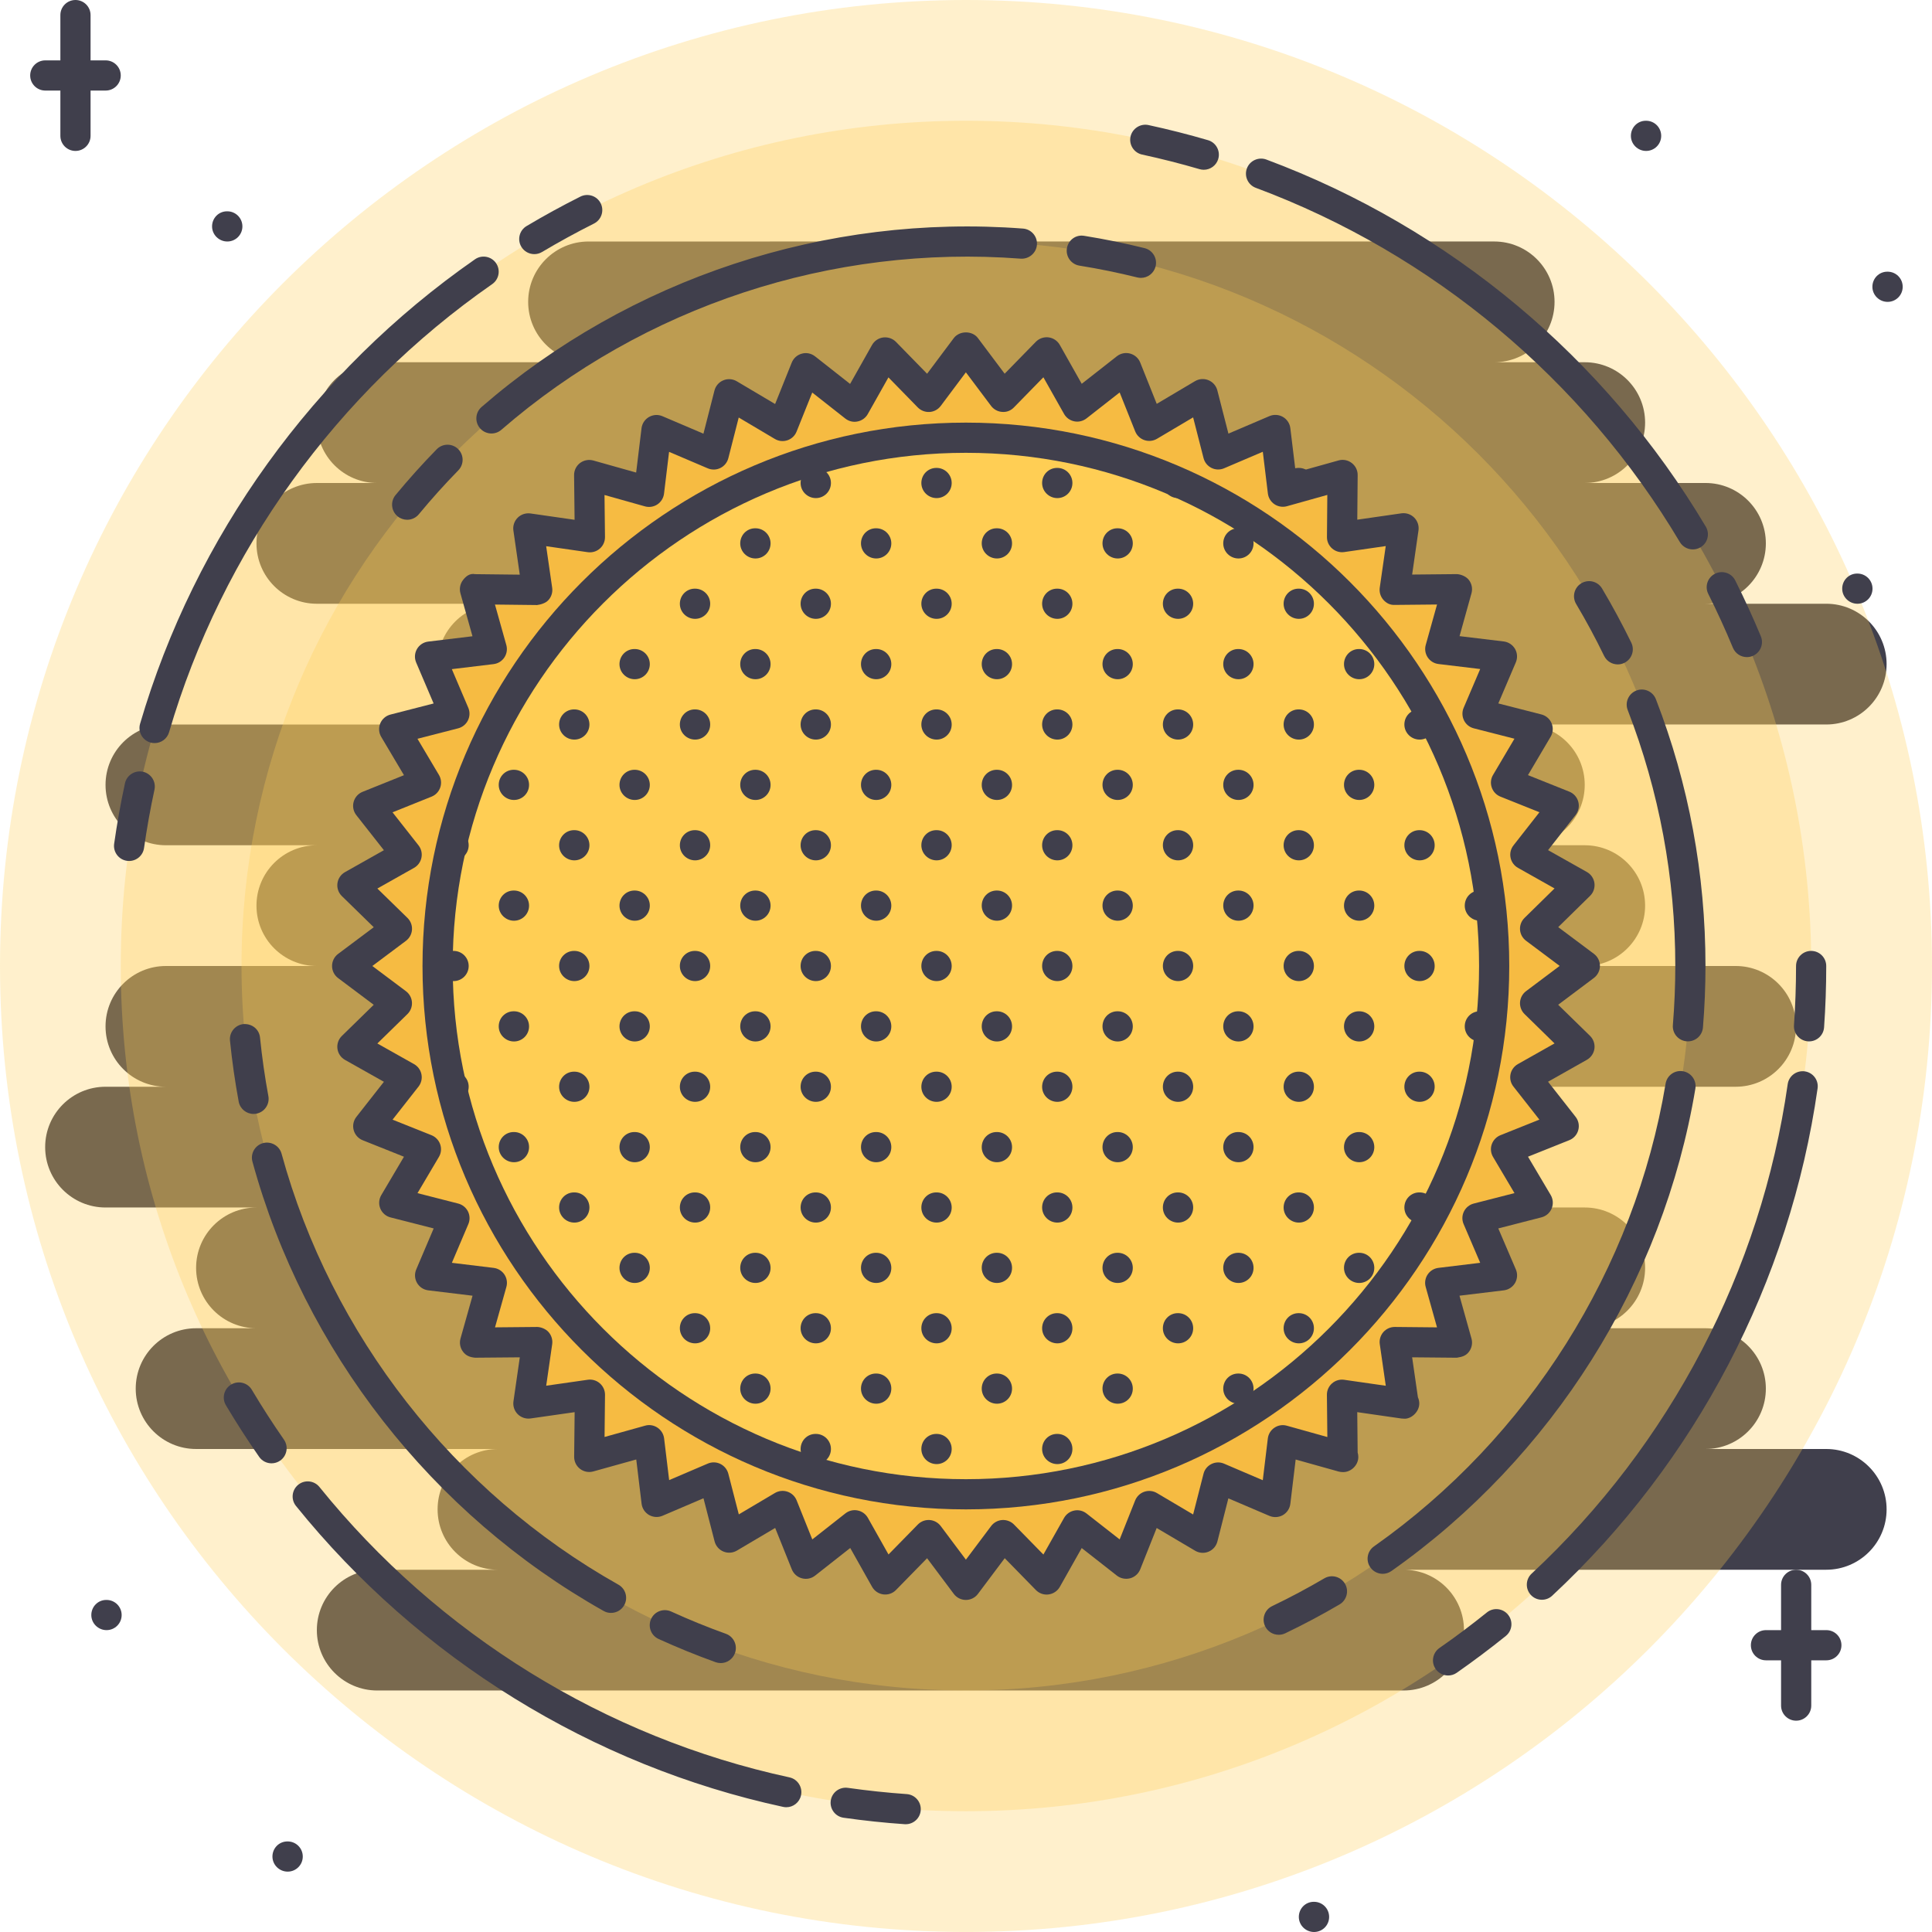 <?xml version="1.0"?>
<svg xmlns="http://www.w3.org/2000/svg" xmlns:xlink="http://www.w3.org/1999/xlink" version="1.1" id="Capa_1" x="0px" y="0px" viewBox="0 0 511.754 511.754" style="enable-background:new 0 0 511.754 511.754;" xml:space="preserve" width="512px" height="512px" class=""><g><path style="fill:#403F4C" d="M483.736,383.815h-31.984c8.832,0,15.992-7.161,15.992-15.992c0-8.832-7.16-15.992-15.992-15.992  h-31.984c8.831,0,15.992-7.161,15.992-15.992c0-8.832-7.161-15.993-15.992-15.993H371.79c8.832,0,15.992-7.16,15.992-15.992  c0-8.831-7.16-15.992-15.992-15.992h87.958c8.832,0,15.992-7.16,15.992-15.992s-7.16-15.993-15.992-15.993h-39.98  c8.831,0,15.992-7.161,15.992-15.992c0-8.832-7.161-15.992-15.992-15.992h-15.992c8.831,0,15.992-7.161,15.992-15.992  c0-8.832-7.161-15.993-15.992-15.993h79.961c8.832,0,15.992-7.161,15.992-15.992s-7.16-15.993-15.992-15.993h-31.984  c8.832,0,15.992-7.16,15.992-15.992s-7.16-15.992-15.992-15.992h-31.984c8.831,0,15.992-7.161,15.992-15.992  c0-8.832-7.161-15.992-15.992-15.992h-23.988c8.831,0,15.992-7.161,15.992-15.993s-7.161-15.992-15.992-15.992H155.894  c-8.832,0-15.993,7.161-15.993,15.992s7.161,15.993,15.993,15.993H99.921c-8.832,0-15.992,7.16-15.992,15.992  s7.161,15.992,15.992,15.992H83.929c-8.832,0-15.992,7.161-15.992,15.992c0,8.832,7.16,15.992,15.992,15.992h47.977  c-8.831,0-15.992,7.161-15.992,15.993s7.161,15.992,15.992,15.992H43.948c-8.832,0-15.992,7.161-15.992,15.993  c0,8.831,7.161,15.992,15.992,15.992h39.981c-8.832,0-15.992,7.16-15.992,15.992s7.16,15.992,15.992,15.992H43.948  c-8.832,0-15.992,7.16-15.992,15.992s7.161,15.992,15.992,15.992H27.956c-8.832,0-15.993,7.161-15.993,15.992  c0,8.832,7.161,15.992,15.993,15.992h39.981c-8.832,0-15.992,7.161-15.992,15.993c0,8.831,7.16,15.992,15.992,15.992H51.944  c-8.832,0-15.993,7.16-15.993,15.992c0,8.831,7.161,15.992,15.993,15.992h79.961c-8.831,0-15.992,7.161-15.992,15.992  c0,8.832,7.161,15.992,15.992,15.992H99.921c-8.832,0-15.992,7.161-15.992,15.993c0,8.831,7.161,15.992,15.992,15.992H371.79  c8.832,0,15.992-7.161,15.992-15.992c0-8.832-7.16-15.993-15.992-15.993h111.946c8.832,0,15.992-7.16,15.992-15.992  C499.729,390.977,492.568,383.815,483.736,383.815z" data-original="#656D78" class="" data-old_color="#656D78"/><g style="opacity:0.3;">
	<path style="fill:#FFCE54;" d="M511.754,255.877c0,141.182-114.663,255.869-255.877,255.869C114.66,511.746,0,397.059,0,255.877   C0,114.683,114.66,0,255.877,0C397.091,0,511.754,114.683,511.754,255.877z" data-original="#FFCE54" class=""/>
</g><g style="opacity:0.3;">
	<path style="fill:#FFCE54;" d="M479.77,255.877c0,123.534-100.326,223.885-223.893,223.885   c-123.569,0-223.892-100.351-223.892-223.885c0-123.546,100.323-223.893,223.892-223.893   C379.443,31.984,479.77,132.331,479.77,255.877z" data-original="#FFCE54" class=""/>
</g><g style="opacity:0.3;">
	<path style="fill:#FFCE54;" d="M447.785,255.877c0,105.887-85.99,191.9-191.908,191.9c-105.921,0-191.907-86.014-191.907-191.9   c0-105.898,85.986-191.908,191.907-191.908C361.795,63.969,447.785,149.979,447.785,255.877z" data-original="#FFCE54" class=""/>
</g><polygon style="fill:#F6BB42;" points="406.617,265.747 419.799,255.846 406.617,245.991 418.377,234.458 404.04,226.391   414.207,213.413 398.918,207.299 407.305,193.118 391.375,189.05 397.84,173.885 381.504,171.917 385.924,156.073 369.432,156.237   371.774,139.933 355.485,142.275 355.626,125.815 339.806,130.242 337.822,113.898 322.674,120.364 318.582,104.403   304.416,112.797 298.311,97.516 285.332,107.683 277.242,93.33 265.717,105.121 255.846,91.956 245.976,105.137 234.466,93.354   226.376,107.722 213.429,97.539 207.291,112.836 193.126,104.434 189.05,120.38 173.901,113.922 171.918,130.281 156.066,125.822   156.253,142.307 139.948,139.964 142.307,156.269 125.815,156.081 130.266,171.94 113.914,173.916 120.364,189.05 104.419,193.149   112.829,207.307 97.531,213.452 107.714,226.399 93.346,234.497 105.137,246.007 91.956,255.877 105.129,265.747 93.346,277.266   107.714,285.348 97.547,298.31 112.821,304.416 104.435,318.597 120.38,322.673 113.93,337.822 130.281,339.806 125.83,355.634   142.307,355.485 139.964,371.767 156.261,369.432 156.082,385.908 171.941,381.488 173.917,397.824 189.05,391.358 193.157,407.289   207.307,398.91 213.444,414.207 226.407,404.017 234.481,418.361 245.976,406.617 255.846,419.798 265.732,406.617 277.242,418.377   285.332,404.04 298.311,414.207 304.4,398.918 318.598,407.32 322.658,391.374 337.822,397.856 339.79,381.496 355.642,385.932   355.47,369.439 371.79,371.782 369.432,355.485 385.924,355.642 381.488,339.806 397.856,337.822 391.359,322.673 407.32,318.581   398.918,304.416 414.207,298.294 404.024,285.348 418.377,277.242 " data-original="#F6BB42" class=""/><circle style="fill:#FFCE54;" cx="255.877" cy="255.877" r="139.93" data-original="#FFCE54" class=""/><g>
	<path style="fill:#403F4C" d="M436.025,39.981c-2.202,0-4.029-1.788-4.029-3.998s1.749-3.998,3.951-3.998h0.078   c2.217,0,3.998,1.788,3.998,3.998S438.242,39.981,436.025,39.981z" data-original="#3A3847" class="active-path" data-old_color="#3A3847"/>
	<path style="fill:#403F4C" d="M60.21,63.969c-2.206,0-4.037-1.789-4.037-3.998c0-2.21,1.75-3.998,3.959-3.998h0.078   c2.21,0,3.998,1.788,3.998,3.998C64.208,62.181,62.419,63.969,60.21,63.969z" data-original="#3A3847" class="active-path" data-old_color="#3A3847"/>
	<path style="fill:#403F4C" d="M76.202,495.762c-2.206,0-4.037-1.788-4.037-3.998s1.749-3.998,3.959-3.998h0.078   c2.21,0,3.998,1.788,3.998,3.998S78.412,495.762,76.202,495.762z" data-original="#3A3847" class="active-path" data-old_color="#3A3847"/>
	<path style="fill:#403F4C" d="M491.998,159.923c-2.202,0-4.029-1.788-4.029-3.998s1.749-3.998,3.951-3.998h0.078   c2.218,0,3.998,1.788,3.998,3.998S494.216,159.923,491.998,159.923z" data-original="#3A3847" class="active-path" data-old_color="#3A3847"/>
	<path style="fill:#403F4C" d="M499.994,79.961c-2.202,0-4.029-1.788-4.029-3.998c0-2.209,1.749-3.998,3.951-3.998h0.078   c2.218,0,3.998,1.789,3.998,3.998C503.992,78.173,502.212,79.961,499.994,79.961z" data-original="#3A3847" class="active-path" data-old_color="#3A3847"/>
	<path style="fill:#403F4C" d="M348.067,511.754c-2.202,0-4.029-1.788-4.029-3.998s1.749-3.998,3.951-3.998h0.078   c2.218,0,3.998,1.788,3.998,3.998S350.285,511.754,348.067,511.754z" data-original="#3A3847" class="active-path" data-old_color="#3A3847"/>
	<path style="fill:#403F4C" d="M28.225,431.793c-2.206,0-4.037-1.789-4.037-3.998c0-2.211,1.75-3.998,3.959-3.998h0.078   c2.21,0,3.998,1.787,3.998,3.998C32.223,430.004,30.435,431.793,28.225,431.793z" data-original="#3A3847" class="active-path" data-old_color="#3A3847"/>
	<path style="fill:#403F4C" d="M120.149,291.859c-2.206,0-4.037-1.788-4.037-3.998c0-2.209,1.749-3.998,3.959-3.998h0.078   c2.21,0,3.998,1.789,3.998,3.998C124.148,290.071,122.359,291.859,120.149,291.859z" data-original="#3A3847" class="active-path" data-old_color="#3A3847"/>
	<path style="fill:#403F4C" d="M136.142,307.852c-2.206,0-4.037-1.788-4.037-3.998c0-2.209,1.749-3.998,3.959-3.998h0.078   c2.21,0,3.998,1.789,3.998,3.998C140.14,306.064,138.352,307.852,136.142,307.852z" data-original="#3A3847" class="active-path" data-old_color="#3A3847"/>
	<path style="fill:#403F4C" d="M152.134,323.844c-2.206,0-4.037-1.787-4.037-3.998c0-2.209,1.75-3.998,3.959-3.998h0.078   c2.21,0,3.998,1.789,3.998,3.998C156.132,322.057,154.344,323.844,152.134,323.844z" data-original="#3A3847" class="active-path" data-old_color="#3A3847"/>
	<path style="fill:#403F4C" d="M168.127,339.837c-2.206,0-4.037-1.788-4.037-3.998s1.749-3.998,3.959-3.998h0.078   c2.21,0,3.998,1.788,3.998,3.998S170.336,339.837,168.127,339.837z" data-original="#3A3847" class="active-path" data-old_color="#3A3847"/>
	<path style="fill:#403F4C" d="M184.119,355.829c-2.206,0-4.037-1.788-4.037-3.998s1.75-3.998,3.959-3.998h0.078   c2.21,0,3.999,1.788,3.999,3.998S186.329,355.829,184.119,355.829z" data-original="#3A3847" class="active-path" data-old_color="#3A3847"/>
	<path style="fill:#403F4C" d="M200.111,371.821c-2.206,0-4.037-1.788-4.037-3.998s1.749-3.998,3.959-3.998h0.078   c2.21,0,3.998,1.788,3.998,3.998S202.321,371.821,200.111,371.821z" data-original="#3A3847" class="active-path" data-old_color="#3A3847"/>
	<path style="fill:#403F4C" d="M216.104,387.814c-2.206,0-4.037-1.788-4.037-3.998s1.749-3.998,3.959-3.998h0.078   c2.21,0,3.998,1.788,3.998,3.998S218.314,387.814,216.104,387.814z" data-original="#3A3847" class="active-path" data-old_color="#3A3847"/>
	<path style="fill:#403F4C" d="M120.149,259.875c-2.206,0-4.037-1.788-4.037-3.998c0-2.21,1.749-3.998,3.959-3.998h0.078   c2.21,0,3.998,1.788,3.998,3.998C124.147,258.087,122.359,259.875,120.149,259.875z" data-original="#3A3847" class="active-path" data-old_color="#3A3847"/>
	<path style="fill:#403F4C" d="M136.142,275.867c-2.206,0-4.037-1.788-4.037-3.998s1.749-3.998,3.959-3.998h0.078   c2.21,0,3.998,1.788,3.998,3.998S138.352,275.867,136.142,275.867z" data-original="#3A3847" class="active-path" data-old_color="#3A3847"/>
	<path style="fill:#403F4C" d="M152.134,291.859c-2.206,0-4.037-1.788-4.037-3.998c0-2.209,1.75-3.998,3.959-3.998h0.078   c2.21,0,3.998,1.789,3.998,3.998C156.132,290.071,154.344,291.859,152.134,291.859z" data-original="#3A3847" class="active-path" data-old_color="#3A3847"/>
	<path style="fill:#403F4C" d="M168.127,307.852c-2.206,0-4.037-1.788-4.037-3.998c0-2.209,1.749-3.998,3.959-3.998h0.078   c2.21,0,3.998,1.789,3.998,3.998C172.125,306.064,170.336,307.852,168.127,307.852z" data-original="#3A3847" class="active-path" data-old_color="#3A3847"/>
	<path style="fill:#403F4C" d="M184.119,323.844c-2.206,0-4.037-1.787-4.037-3.998c0-2.209,1.75-3.998,3.959-3.998h0.078   c2.21,0,3.999,1.789,3.999,3.998C188.117,322.057,186.329,323.844,184.119,323.844z" data-original="#3A3847" class="active-path" data-old_color="#3A3847"/>
	<path style="fill:#403F4C" d="M200.111,339.837c-2.206,0-4.037-1.788-4.037-3.998s1.749-3.998,3.959-3.998h0.078   c2.21,0,3.998,1.788,3.998,3.998S202.321,339.837,200.111,339.837z" data-original="#3A3847" class="active-path" data-old_color="#3A3847"/>
	<path style="fill:#403F4C" d="M216.104,355.829c-2.206,0-4.037-1.788-4.037-3.998s1.749-3.998,3.959-3.998h0.078   c2.21,0,3.998,1.788,3.998,3.998S218.314,355.829,216.104,355.829z" data-original="#3A3847" class="active-path" data-old_color="#3A3847"/>
	<path style="fill:#403F4C" d="M232.096,371.821c-2.206,0-4.037-1.788-4.037-3.998s1.749-3.998,3.959-3.998h0.078   c2.21,0,3.998,1.788,3.998,3.998S234.306,371.821,232.096,371.821z" data-original="#3A3847" class="active-path" data-old_color="#3A3847"/>
	<path style="fill:#403F4C" d="M248.088,387.814c-2.206,0-4.037-1.788-4.037-3.998s1.749-3.998,3.959-3.998h0.078   c2.21,0,3.998,1.788,3.998,3.998S250.298,387.814,248.088,387.814z" data-original="#3A3847" class="active-path" data-old_color="#3A3847"/>
	<path style="fill:#403F4C" d="M120.149,227.891c-2.206,0-4.037-1.788-4.037-3.998s1.749-3.998,3.959-3.998h0.078   c2.21,0,3.998,1.788,3.998,3.998S122.359,227.891,120.149,227.891z" data-original="#3A3847" class="active-path" data-old_color="#3A3847"/>
	<path style="fill:#403F4C" d="M136.142,243.883c-2.206,0-4.037-1.788-4.037-3.998s1.749-3.998,3.959-3.998h0.078   c2.21,0,3.998,1.788,3.998,3.998S138.352,243.883,136.142,243.883z" data-original="#3A3847" class="active-path" data-old_color="#3A3847"/>
	<path style="fill:#403F4C" d="M152.134,259.875c-2.206,0-4.037-1.788-4.037-3.998c0-2.21,1.75-3.998,3.959-3.998h0.078   c2.21,0,3.998,1.788,3.998,3.998C156.132,258.087,154.344,259.875,152.134,259.875z" data-original="#3A3847" class="active-path" data-old_color="#3A3847"/>
	<path style="fill:#403F4C" d="M168.127,275.867c-2.206,0-4.037-1.788-4.037-3.998s1.749-3.998,3.959-3.998h0.078   c2.21,0,3.998,1.788,3.998,3.998S170.336,275.867,168.127,275.867z" data-original="#3A3847" class="active-path" data-old_color="#3A3847"/>
	<path style="fill:#403F4C" d="M184.119,291.859c-2.206,0-4.037-1.788-4.037-3.998c0-2.209,1.75-3.998,3.959-3.998h0.078   c2.21,0,3.999,1.789,3.999,3.998C188.117,290.071,186.329,291.859,184.119,291.859z" data-original="#3A3847" class="active-path" data-old_color="#3A3847"/>
	<path style="fill:#403F4C" d="M200.111,307.852c-2.206,0-4.037-1.788-4.037-3.998c0-2.209,1.749-3.998,3.959-3.998h0.078   c2.21,0,3.998,1.789,3.998,3.998C204.109,306.064,202.321,307.852,200.111,307.852z" data-original="#3A3847" class="active-path" data-old_color="#3A3847"/>
	<path style="fill:#403F4C" d="M216.104,323.844c-2.206,0-4.037-1.787-4.037-3.998c0-2.209,1.749-3.998,3.959-3.998h0.078   c2.21,0,3.998,1.789,3.998,3.998C220.102,322.057,218.314,323.844,216.104,323.844z" data-original="#3A3847" class="active-path" data-old_color="#3A3847"/>
	<path style="fill:#403F4C" d="M232.096,339.837c-2.206,0-4.037-1.788-4.037-3.998s1.749-3.998,3.959-3.998h0.078   c2.21,0,3.998,1.788,3.998,3.998S234.306,339.837,232.096,339.837z" data-original="#3A3847" class="active-path" data-old_color="#3A3847"/>
	<path style="fill:#403F4C" d="M248.088,355.829c-2.206,0-4.037-1.788-4.037-3.998s1.749-3.998,3.959-3.998h0.078   c2.21,0,3.998,1.788,3.998,3.998S250.298,355.829,248.088,355.829z" data-original="#3A3847" class="active-path" data-old_color="#3A3847"/>
	<path style="fill:#403F4C" d="M264.076,371.821c-2.202,0-4.033-1.788-4.033-3.998s1.749-3.998,3.955-3.998h0.078   c2.218,0,3.998,1.788,3.998,3.998S266.294,371.821,264.076,371.821z" data-original="#3A3847" class="active-path" data-old_color="#3A3847"/>
	<path style="fill:#403F4C" d="M280.068,387.814c-2.201,0-4.029-1.788-4.029-3.998s1.75-3.998,3.951-3.998h0.078   c2.218,0,3.998,1.788,3.998,3.998S282.286,387.814,280.068,387.814z" data-original="#3A3847" class="active-path" data-old_color="#3A3847"/>
	<path style="fill:#403F4C" d="M136.142,211.898c-2.206,0-4.037-1.789-4.037-3.998c0-2.21,1.749-3.999,3.959-3.999h0.078   c2.21,0,3.998,1.789,3.998,3.999C140.14,210.11,138.352,211.898,136.142,211.898z" data-original="#3A3847" class="active-path" data-old_color="#3A3847"/>
	<path style="fill:#403F4C" d="M152.134,227.891c-2.206,0-4.037-1.788-4.037-3.998s1.75-3.998,3.959-3.998h0.078   c2.21,0,3.998,1.788,3.998,3.998S154.344,227.891,152.134,227.891z" data-original="#3A3847" class="active-path" data-old_color="#3A3847"/>
	<path style="fill:#403F4C" d="M168.127,243.883c-2.206,0-4.037-1.788-4.037-3.998s1.749-3.998,3.959-3.998h0.078   c2.21,0,3.998,1.788,3.998,3.998S170.336,243.883,168.127,243.883z" data-original="#3A3847" class="active-path" data-old_color="#3A3847"/>
	<path style="fill:#403F4C" d="M184.119,259.875c-2.206,0-4.037-1.788-4.037-3.998c0-2.21,1.75-3.998,3.959-3.998h0.078   c2.21,0,3.999,1.788,3.999,3.998C188.118,258.087,186.329,259.875,184.119,259.875z" data-original="#3A3847" class="active-path" data-old_color="#3A3847"/>
	<path style="fill:#403F4C" d="M200.111,275.867c-2.206,0-4.037-1.788-4.037-3.998s1.749-3.998,3.959-3.998h0.078   c2.21,0,3.998,1.788,3.998,3.998S202.321,275.867,200.111,275.867z" data-original="#3A3847" class="active-path" data-old_color="#3A3847"/>
	<path style="fill:#403F4C" d="M216.104,291.859c-2.206,0-4.037-1.788-4.037-3.998c0-2.209,1.749-3.998,3.959-3.998h0.078   c2.21,0,3.998,1.789,3.998,3.998C220.102,290.071,218.314,291.859,216.104,291.859z" data-original="#3A3847" class="active-path" data-old_color="#3A3847"/>
	<path style="fill:#403F4C" d="M232.096,307.852c-2.206,0-4.037-1.788-4.037-3.998c0-2.209,1.749-3.998,3.959-3.998h0.078   c2.21,0,3.998,1.789,3.998,3.998C236.094,306.064,234.306,307.852,232.096,307.852z" data-original="#3A3847" class="active-path" data-old_color="#3A3847"/>
	<path style="fill:#403F4C" d="M248.088,323.844c-2.206,0-4.037-1.787-4.037-3.998c0-2.209,1.749-3.998,3.959-3.998h0.078   c2.21,0,3.998,1.789,3.998,3.998C252.086,322.057,250.298,323.844,248.088,323.844z" data-original="#3A3847" class="active-path" data-old_color="#3A3847"/>
	<path style="fill:#403F4C" d="M264.076,339.837c-2.202,0-4.033-1.788-4.033-3.998s1.749-3.998,3.955-3.998h0.078   c2.218,0,3.998,1.788,3.998,3.998S266.294,339.837,264.076,339.837z" data-original="#3A3847" class="active-path" data-old_color="#3A3847"/>
	<path style="fill:#403F4C" d="M280.068,355.829c-2.201,0-4.029-1.788-4.029-3.998s1.75-3.998,3.951-3.998h0.078   c2.218,0,3.998,1.788,3.998,3.998S282.286,355.829,280.068,355.829z" data-original="#3A3847" class="active-path" data-old_color="#3A3847"/>
	<path style="fill:#403F4C" d="M296.061,371.821c-2.201,0-4.029-1.788-4.029-3.998s1.75-3.998,3.951-3.998h0.078   c2.219,0,3.998,1.788,3.998,3.998S298.279,371.821,296.061,371.821z" data-original="#3A3847" class="active-path" data-old_color="#3A3847"/>
	<path style="fill:#403F4C" d="M152.134,195.906c-2.206,0-4.037-1.788-4.037-3.998s1.75-3.998,3.959-3.998h0.078   c2.21,0,3.998,1.788,3.998,3.998S154.344,195.906,152.134,195.906z" data-original="#3A3847" class="active-path" data-old_color="#3A3847"/>
	<path style="fill:#403F4C" d="M168.127,211.898c-2.206,0-4.037-1.789-4.037-3.998c0-2.21,1.749-3.999,3.959-3.999h0.078   c2.21,0,3.998,1.789,3.998,3.999C172.125,210.11,170.336,211.898,168.127,211.898z" data-original="#3A3847" class="active-path" data-old_color="#3A3847"/>
	<path style="fill:#403F4C" d="M184.119,227.891c-2.206,0-4.037-1.788-4.037-3.998s1.75-3.998,3.959-3.998h0.078   c2.21,0,3.999,1.788,3.999,3.998S186.329,227.891,184.119,227.891z" data-original="#3A3847" class="active-path" data-old_color="#3A3847"/>
	<path style="fill:#403F4C" d="M200.111,243.883c-2.206,0-4.037-1.788-4.037-3.998s1.749-3.998,3.959-3.998h0.078   c2.21,0,3.998,1.788,3.998,3.998S202.321,243.883,200.111,243.883z" data-original="#3A3847" class="active-path" data-old_color="#3A3847"/>
	<path style="fill:#403F4C" d="M216.104,259.875c-2.206,0-4.037-1.788-4.037-3.998c0-2.21,1.749-3.998,3.959-3.998h0.078   c2.21,0,3.998,1.788,3.998,3.998C220.102,258.087,218.314,259.875,216.104,259.875z" data-original="#3A3847" class="active-path" data-old_color="#3A3847"/>
	<path style="fill:#403F4C" d="M232.096,275.867c-2.206,0-4.037-1.788-4.037-3.998s1.749-3.998,3.959-3.998h0.078   c2.21,0,3.998,1.788,3.998,3.998S234.306,275.867,232.096,275.867z" data-original="#3A3847" class="active-path" data-old_color="#3A3847"/>
	<path style="fill:#403F4C" d="M248.088,291.859c-2.206,0-4.037-1.788-4.037-3.998c0-2.209,1.749-3.998,3.959-3.998h0.078   c2.21,0,3.998,1.789,3.998,3.998C252.086,290.071,250.298,291.859,248.088,291.859z" data-original="#3A3847" class="active-path" data-old_color="#3A3847"/>
	<path style="fill:#403F4C" d="M264.076,307.852c-2.202,0-4.033-1.788-4.033-3.998c0-2.209,1.749-3.998,3.955-3.998h0.078   c2.218,0,3.998,1.789,3.998,3.998C268.074,306.064,266.294,307.852,264.076,307.852z" data-original="#3A3847" class="active-path" data-old_color="#3A3847"/>
	<path style="fill:#403F4C" d="M280.068,323.844c-2.201,0-4.029-1.787-4.029-3.998c0-2.209,1.75-3.998,3.951-3.998h0.078   c2.218,0,3.998,1.789,3.998,3.998C284.066,322.057,282.286,323.844,280.068,323.844z" data-original="#3A3847" class="active-path" data-old_color="#3A3847"/>
	<path style="fill:#403F4C" d="M296.061,339.837c-2.201,0-4.029-1.788-4.029-3.998s1.75-3.998,3.951-3.998h0.078   c2.219,0,3.998,1.788,3.998,3.998S298.279,339.837,296.061,339.837z" data-original="#3A3847" class="active-path" data-old_color="#3A3847"/>
	<path style="fill:#403F4C" d="M312.054,355.829c-2.202,0-4.03-1.788-4.03-3.998s1.75-3.998,3.952-3.998h0.078   c2.218,0,3.998,1.788,3.998,3.998S314.272,355.829,312.054,355.829z" data-original="#3A3847" class="active-path" data-old_color="#3A3847"/>
	<path style="fill:#403F4C" d="M328.046,371.821c-2.202,0-4.029-1.788-4.029-3.998s1.749-3.998,3.951-3.998h0.078   c2.218,0,3.998,1.788,3.998,3.998S330.264,371.821,328.046,371.821z" data-original="#3A3847" class="active-path" data-old_color="#3A3847"/>
	<path style="fill:#403F4C" d="M168.127,179.914c-2.206,0-4.037-1.789-4.037-3.998c0-2.21,1.749-3.999,3.959-3.999h0.078   c2.21,0,3.998,1.789,3.998,3.999C172.125,178.125,170.336,179.914,168.127,179.914z" data-original="#3A3847" class="active-path" data-old_color="#3A3847"/>
	<path style="fill:#403F4C" d="M184.119,195.906c-2.206,0-4.037-1.788-4.037-3.998s1.75-3.998,3.959-3.998h0.078   c2.21,0,3.999,1.788,3.999,3.998S186.329,195.906,184.119,195.906z" data-original="#3A3847" class="active-path" data-old_color="#3A3847"/>
	<path style="fill:#403F4C" d="M200.111,211.898c-2.206,0-4.037-1.789-4.037-3.998c0-2.21,1.749-3.999,3.959-3.999h0.078   c2.21,0,3.998,1.789,3.998,3.999C204.109,210.11,202.321,211.898,200.111,211.898z" data-original="#3A3847" class="active-path" data-old_color="#3A3847"/>
	<path style="fill:#403F4C" d="M216.104,227.891c-2.206,0-4.037-1.788-4.037-3.998s1.749-3.998,3.959-3.998h0.078   c2.21,0,3.998,1.788,3.998,3.998S218.314,227.891,216.104,227.891z" data-original="#3A3847" class="active-path" data-old_color="#3A3847"/>
	<path style="fill:#403F4C" d="M232.096,243.883c-2.206,0-4.037-1.788-4.037-3.998s1.749-3.998,3.959-3.998h0.078   c2.21,0,3.998,1.788,3.998,3.998S234.306,243.883,232.096,243.883z" data-original="#3A3847" class="active-path" data-old_color="#3A3847"/>
	<path style="fill:#403F4C" d="M248.088,259.875c-2.206,0-4.037-1.788-4.037-3.998c0-2.21,1.749-3.998,3.959-3.998h0.078   c2.21,0,3.998,1.788,3.998,3.998C252.086,258.087,250.298,259.875,248.088,259.875z" data-original="#3A3847" class="active-path" data-old_color="#3A3847"/>
	<path style="fill:#403F4C" d="M264.076,275.867c-2.202,0-4.033-1.788-4.033-3.998s1.749-3.998,3.955-3.998h0.078   c2.218,0,3.998,1.788,3.998,3.998S266.294,275.867,264.076,275.867z" data-original="#3A3847" class="active-path" data-old_color="#3A3847"/>
	<path style="fill:#403F4C" d="M280.068,291.859c-2.201,0-4.029-1.788-4.029-3.998c0-2.209,1.75-3.998,3.951-3.998h0.078   c2.218,0,3.998,1.789,3.998,3.998C284.066,290.071,282.286,291.859,280.068,291.859z" data-original="#3A3847" class="active-path" data-old_color="#3A3847"/>
	<path style="fill:#403F4C" d="M296.061,307.852c-2.201,0-4.029-1.788-4.029-3.998c0-2.209,1.75-3.998,3.951-3.998h0.078   c2.219,0,3.998,1.789,3.998,3.998C300.059,306.064,298.279,307.852,296.061,307.852z" data-original="#3A3847" class="active-path" data-old_color="#3A3847"/>
	<path style="fill:#403F4C" d="M312.054,323.844c-2.202,0-4.03-1.787-4.03-3.998c0-2.209,1.75-3.998,3.952-3.998h0.078   c2.218,0,3.998,1.789,3.998,3.998C316.052,322.057,314.272,323.844,312.054,323.844z" data-original="#3A3847" class="active-path" data-old_color="#3A3847"/>
	<path style="fill:#403F4C" d="M328.046,339.837c-2.202,0-4.029-1.788-4.029-3.998s1.749-3.998,3.951-3.998h0.078   c2.218,0,3.998,1.788,3.998,3.998S330.264,339.837,328.046,339.837z" data-original="#3A3847" class="active-path" data-old_color="#3A3847"/>
	<path style="fill:#403F4C" d="M344.038,355.829c-2.202,0-4.029-1.788-4.029-3.998s1.749-3.998,3.951-3.998h0.078   c2.218,0,3.998,1.788,3.998,3.998S346.256,355.829,344.038,355.829z" data-original="#3A3847" class="active-path" data-old_color="#3A3847"/>
	<path style="fill:#403F4C" d="M184.119,163.921c-2.206,0-4.037-1.788-4.037-3.998s1.75-3.998,3.959-3.998h0.078   c2.21,0,3.999,1.788,3.999,3.998S186.329,163.921,184.119,163.921z" data-original="#3A3847" class="active-path" data-old_color="#3A3847"/>
	<path style="fill:#403F4C" d="M200.111,179.914c-2.206,0-4.037-1.789-4.037-3.998c0-2.21,1.749-3.999,3.959-3.999h0.078   c2.21,0,3.998,1.789,3.998,3.999C204.109,178.125,202.321,179.914,200.111,179.914z" data-original="#3A3847" class="active-path" data-old_color="#3A3847"/>
	<path style="fill:#403F4C" d="M216.104,195.906c-2.206,0-4.037-1.788-4.037-3.998s1.749-3.998,3.959-3.998h0.078   c2.21,0,3.998,1.788,3.998,3.998S218.314,195.906,216.104,195.906z" data-original="#3A3847" class="active-path" data-old_color="#3A3847"/>
	<path style="fill:#403F4C" d="M232.096,211.898c-2.206,0-4.037-1.789-4.037-3.998c0-2.21,1.749-3.999,3.959-3.999h0.078   c2.21,0,3.998,1.789,3.998,3.999C236.094,210.11,234.306,211.898,232.096,211.898z" data-original="#3A3847" class="active-path" data-old_color="#3A3847"/>
	<path style="fill:#403F4C" d="M248.088,227.891c-2.206,0-4.037-1.788-4.037-3.998s1.749-3.998,3.959-3.998h0.078   c2.21,0,3.998,1.788,3.998,3.998S250.298,227.891,248.088,227.891z" data-original="#3A3847" class="active-path" data-old_color="#3A3847"/>
	<path style="fill:#403F4C" d="M264.076,243.883c-2.202,0-4.033-1.788-4.033-3.998s1.749-3.998,3.955-3.998h0.078   c2.218,0,3.998,1.788,3.998,3.998S266.294,243.883,264.076,243.883z" data-original="#3A3847" class="active-path" data-old_color="#3A3847"/>
	<path style="fill:#403F4C" d="M280.068,259.875c-2.201,0-4.029-1.788-4.029-3.998c0-2.21,1.75-3.998,3.951-3.998h0.078   c2.218,0,3.998,1.788,3.998,3.998C284.066,258.087,282.286,259.875,280.068,259.875z" data-original="#3A3847" class="active-path" data-old_color="#3A3847"/>
	<path style="fill:#403F4C" d="M296.061,275.867c-2.201,0-4.029-1.788-4.029-3.998s1.75-3.998,3.951-3.998h0.078   c2.219,0,3.998,1.788,3.998,3.998S298.279,275.867,296.061,275.867z" data-original="#3A3847" class="active-path" data-old_color="#3A3847"/>
	<path style="fill:#403F4C" d="M312.054,291.859c-2.202,0-4.03-1.788-4.03-3.998c0-2.209,1.75-3.998,3.952-3.998h0.078   c2.218,0,3.998,1.789,3.998,3.998C316.052,290.071,314.272,291.859,312.054,291.859z" data-original="#3A3847" class="active-path" data-old_color="#3A3847"/>
	<path style="fill:#403F4C" d="M328.046,307.852c-2.202,0-4.029-1.788-4.029-3.998c0-2.209,1.749-3.998,3.951-3.998h0.078   c2.218,0,3.998,1.789,3.998,3.998C332.044,306.064,330.264,307.852,328.046,307.852z" data-original="#3A3847" class="active-path" data-old_color="#3A3847"/>
	<path style="fill:#403F4C" d="M344.038,323.844c-2.202,0-4.029-1.787-4.029-3.998c0-2.209,1.749-3.998,3.951-3.998h0.078   c2.218,0,3.998,1.789,3.998,3.998C348.036,322.057,346.256,323.844,344.038,323.844z" data-original="#3A3847" class="active-path" data-old_color="#3A3847"/>
	<path style="fill:#403F4C" d="M360.03,339.837c-2.202,0-4.029-1.788-4.029-3.998s1.749-3.998,3.951-3.998h0.078   c2.218,0,3.998,1.788,3.998,3.998S362.248,339.837,360.03,339.837z" data-original="#3A3847" class="active-path" data-old_color="#3A3847"/>
	<path style="fill:#403F4C" d="M200.111,147.929c-2.206,0-4.037-1.788-4.037-3.998s1.749-3.998,3.959-3.998h0.078   c2.21,0,3.998,1.788,3.998,3.998S202.321,147.929,200.111,147.929z" data-original="#3A3847" class="active-path" data-old_color="#3A3847"/>
	<path style="fill:#403F4C" d="M216.104,163.921c-2.206,0-4.037-1.788-4.037-3.998s1.749-3.998,3.959-3.998h0.078   c2.21,0,3.998,1.788,3.998,3.998S218.314,163.921,216.104,163.921z" data-original="#3A3847" class="active-path" data-old_color="#3A3847"/>
	<path style="fill:#403F4C" d="M232.096,179.914c-2.206,0-4.037-1.789-4.037-3.998c0-2.21,1.749-3.999,3.959-3.999h0.078   c2.21,0,3.998,1.789,3.998,3.999C236.094,178.125,234.306,179.914,232.096,179.914z" data-original="#3A3847" class="active-path" data-old_color="#3A3847"/>
	<path style="fill:#403F4C" d="M248.088,195.906c-2.206,0-4.037-1.788-4.037-3.998s1.749-3.998,3.959-3.998h0.078   c2.21,0,3.998,1.788,3.998,3.998S250.298,195.906,248.088,195.906z" data-original="#3A3847" class="active-path" data-old_color="#3A3847"/>
	<path style="fill:#403F4C" d="M264.076,211.898c-2.202,0-4.033-1.789-4.033-3.998c0-2.21,1.749-3.999,3.955-3.999h0.078   c2.218,0,3.998,1.789,3.998,3.999C268.074,210.11,266.294,211.898,264.076,211.898z" data-original="#3A3847" class="active-path" data-old_color="#3A3847"/>
	<path style="fill:#403F4C" d="M280.068,227.891c-2.201,0-4.029-1.788-4.029-3.998s1.75-3.998,3.951-3.998h0.078   c2.218,0,3.998,1.788,3.998,3.998S282.286,227.891,280.068,227.891z" data-original="#3A3847" class="active-path" data-old_color="#3A3847"/>
	<path style="fill:#403F4C" d="M296.061,243.883c-2.201,0-4.029-1.788-4.029-3.998s1.75-3.998,3.951-3.998h0.078   c2.219,0,3.998,1.788,3.998,3.998S298.279,243.883,296.061,243.883z" data-original="#3A3847" class="active-path" data-old_color="#3A3847"/>
	<path style="fill:#403F4C" d="M312.054,259.875c-2.202,0-4.03-1.788-4.03-3.998c0-2.21,1.75-3.998,3.952-3.998h0.078   c2.218,0,3.998,1.788,3.998,3.998C316.052,258.087,314.272,259.875,312.054,259.875z" data-original="#3A3847" class="active-path" data-old_color="#3A3847"/>
	<path style="fill:#403F4C" d="M328.046,275.867c-2.202,0-4.029-1.788-4.029-3.998s1.749-3.998,3.951-3.998h0.078   c2.218,0,3.998,1.788,3.998,3.998S330.264,275.867,328.046,275.867z" data-original="#3A3847" class="active-path" data-old_color="#3A3847"/>
	<path style="fill:#403F4C" d="M344.038,291.859c-2.202,0-4.029-1.788-4.029-3.998c0-2.209,1.749-3.998,3.951-3.998h0.078   c2.218,0,3.998,1.789,3.998,3.998C348.036,290.071,346.256,291.859,344.038,291.859z" data-original="#3A3847" class="active-path" data-old_color="#3A3847"/>
	<path style="fill:#403F4C" d="M360.03,307.852c-2.202,0-4.029-1.788-4.029-3.998c0-2.209,1.749-3.998,3.951-3.998h0.078   c2.218,0,3.998,1.789,3.998,3.998C364.028,306.064,362.248,307.852,360.03,307.852z" data-original="#3A3847" class="active-path" data-old_color="#3A3847"/>
	<path style="fill:#403F4C" d="M376.023,323.844c-2.202,0-4.029-1.787-4.029-3.998c0-2.209,1.749-3.998,3.951-3.998h0.078   c2.218,0,3.998,1.789,3.998,3.998C380.021,322.057,378.24,323.844,376.023,323.844z" data-original="#3A3847" class="active-path" data-old_color="#3A3847"/>
	<path style="fill:#403F4C" d="M216.104,131.937c-2.206,0-4.037-1.788-4.037-3.998s1.749-3.998,3.959-3.998h0.078   c2.21,0,3.998,1.788,3.998,3.998C220.102,130.149,218.314,131.937,216.104,131.937z" data-original="#3A3847" class="active-path" data-old_color="#3A3847"/>
	<path style="fill:#403F4C" d="M232.096,147.929c-2.206,0-4.037-1.788-4.037-3.998s1.749-3.998,3.959-3.998h0.078   c2.21,0,3.998,1.788,3.998,3.998S234.306,147.929,232.096,147.929z" data-original="#3A3847" class="active-path" data-old_color="#3A3847"/>
	<path style="fill:#403F4C" d="M248.088,163.921c-2.206,0-4.037-1.788-4.037-3.998s1.749-3.998,3.959-3.998h0.078   c2.21,0,3.998,1.788,3.998,3.998S250.298,163.921,248.088,163.921z" data-original="#3A3847" class="active-path" data-old_color="#3A3847"/>
	<path style="fill:#403F4C" d="M264.076,179.914c-2.202,0-4.033-1.789-4.033-3.998c0-2.21,1.749-3.999,3.955-3.999h0.078   c2.218,0,3.998,1.789,3.998,3.999C268.074,178.125,266.294,179.914,264.076,179.914z" data-original="#3A3847" class="active-path" data-old_color="#3A3847"/>
	<path style="fill:#403F4C" d="M280.068,195.906c-2.201,0-4.029-1.788-4.029-3.998s1.75-3.998,3.951-3.998h0.078   c2.218,0,3.998,1.788,3.998,3.998S282.286,195.906,280.068,195.906z" data-original="#3A3847" class="active-path" data-old_color="#3A3847"/>
	<path style="fill:#403F4C" d="M296.061,211.898c-2.201,0-4.029-1.789-4.029-3.998c0-2.21,1.75-3.999,3.951-3.999h0.078   c2.219,0,3.998,1.789,3.998,3.999C300.059,210.11,298.279,211.898,296.061,211.898z" data-original="#3A3847" class="active-path" data-old_color="#3A3847"/>
	<path style="fill:#403F4C" d="M312.054,227.891c-2.202,0-4.03-1.788-4.03-3.998s1.75-3.998,3.952-3.998h0.078   c2.218,0,3.998,1.788,3.998,3.998S314.272,227.891,312.054,227.891z" data-original="#3A3847" class="active-path" data-old_color="#3A3847"/>
	<path style="fill:#403F4C" d="M328.046,243.883c-2.202,0-4.029-1.788-4.029-3.998s1.749-3.998,3.951-3.998h0.078   c2.218,0,3.998,1.788,3.998,3.998S330.264,243.883,328.046,243.883z" data-original="#3A3847" class="active-path" data-old_color="#3A3847"/>
	<path style="fill:#403F4C" d="M344.038,259.875c-2.202,0-4.029-1.788-4.029-3.998c0-2.21,1.749-3.998,3.951-3.998h0.078   c2.218,0,3.998,1.788,3.998,3.998C348.036,258.087,346.256,259.875,344.038,259.875z" data-original="#3A3847" class="active-path" data-old_color="#3A3847"/>
	<path style="fill:#403F4C" d="M360.03,275.867c-2.202,0-4.029-1.788-4.029-3.998s1.749-3.998,3.951-3.998h0.078   c2.218,0,3.998,1.788,3.998,3.998S362.248,275.867,360.03,275.867z" data-original="#3A3847" class="active-path" data-old_color="#3A3847"/>
	<path style="fill:#403F4C" d="M376.023,291.859c-2.202,0-4.029-1.788-4.029-3.998c0-2.209,1.749-3.998,3.951-3.998h0.078   c2.218,0,3.998,1.789,3.998,3.998C380.021,290.071,378.24,291.859,376.023,291.859z" data-original="#3A3847" class="active-path" data-old_color="#3A3847"/>
	<path style="fill:#403F4C" d="M248.088,131.937c-2.206,0-4.037-1.788-4.037-3.998s1.749-3.998,3.959-3.998h0.078   c2.21,0,3.998,1.788,3.998,3.998C252.086,130.149,250.298,131.937,248.088,131.937z" data-original="#3A3847" class="active-path" data-old_color="#3A3847"/>
	<path style="fill:#403F4C" d="M264.076,147.929c-2.202,0-4.033-1.788-4.033-3.998s1.749-3.998,3.955-3.998h0.078   c2.218,0,3.998,1.788,3.998,3.998S266.294,147.929,264.076,147.929z" data-original="#3A3847" class="active-path" data-old_color="#3A3847"/>
	<path style="fill:#403F4C" d="M280.068,163.921c-2.201,0-4.029-1.788-4.029-3.998s1.75-3.998,3.951-3.998h0.078   c2.218,0,3.998,1.788,3.998,3.998S282.286,163.921,280.068,163.921z" data-original="#3A3847" class="active-path" data-old_color="#3A3847"/>
	<path style="fill:#403F4C" d="M296.061,179.914c-2.201,0-4.029-1.789-4.029-3.998c0-2.21,1.75-3.999,3.951-3.999h0.078   c2.219,0,3.998,1.789,3.998,3.999C300.059,178.125,298.279,179.914,296.061,179.914z" data-original="#3A3847" class="active-path" data-old_color="#3A3847"/>
	<path style="fill:#403F4C" d="M312.054,195.906c-2.202,0-4.03-1.788-4.03-3.998s1.75-3.998,3.952-3.998h0.078   c2.218,0,3.998,1.788,3.998,3.998S314.272,195.906,312.054,195.906z" data-original="#3A3847" class="active-path" data-old_color="#3A3847"/>
	<path style="fill:#403F4C" d="M328.046,211.898c-2.202,0-4.029-1.789-4.029-3.998c0-2.21,1.749-3.999,3.951-3.999h0.078   c2.218,0,3.998,1.789,3.998,3.999C332.044,210.11,330.264,211.898,328.046,211.898z" data-original="#3A3847" class="active-path" data-old_color="#3A3847"/>
	<path style="fill:#403F4C" d="M344.038,227.891c-2.202,0-4.029-1.788-4.029-3.998s1.749-3.998,3.951-3.998h0.078   c2.218,0,3.998,1.788,3.998,3.998S346.256,227.891,344.038,227.891z" data-original="#3A3847" class="active-path" data-old_color="#3A3847"/>
	<path style="fill:#403F4C" d="M360.03,243.883c-2.202,0-4.029-1.788-4.029-3.998s1.749-3.998,3.951-3.998h0.078   c2.218,0,3.998,1.788,3.998,3.998S362.248,243.883,360.03,243.883z" data-original="#3A3847" class="active-path" data-old_color="#3A3847"/>
	<path style="fill:#403F4C" d="M376.023,259.875c-2.202,0-4.029-1.788-4.029-3.998c0-2.21,1.749-3.998,3.951-3.998h0.078   c2.218,0,3.998,1.788,3.998,3.998C380.021,258.087,378.24,259.875,376.023,259.875z" data-original="#3A3847" class="active-path" data-old_color="#3A3847"/>
	<path style="fill:#403F4C" d="M392.015,275.867c-2.202,0-4.029-1.788-4.029-3.998s1.749-3.998,3.951-3.998h0.078   c2.218,0,3.998,1.788,3.998,3.998S394.232,275.867,392.015,275.867z" data-original="#3A3847" class="active-path" data-old_color="#3A3847"/>
	<path style="fill:#403F4C" d="M280.068,131.937c-2.201,0-4.029-1.788-4.029-3.998s1.75-3.998,3.951-3.998h0.078   c2.218,0,3.998,1.788,3.998,3.998C284.066,130.149,282.286,131.937,280.068,131.937z" data-original="#3A3847" class="active-path" data-old_color="#3A3847"/>
	<path style="fill:#403F4C" d="M296.061,147.929c-2.201,0-4.029-1.788-4.029-3.998s1.75-3.998,3.951-3.998h0.078   c2.219,0,3.998,1.788,3.998,3.998S298.279,147.929,296.061,147.929z" data-original="#3A3847" class="active-path" data-old_color="#3A3847"/>
	<path style="fill:#403F4C" d="M312.054,163.921c-2.202,0-4.03-1.788-4.03-3.998s1.75-3.998,3.952-3.998h0.078   c2.218,0,3.998,1.788,3.998,3.998S314.272,163.921,312.054,163.921z" data-original="#3A3847" class="active-path" data-old_color="#3A3847"/>
	<path style="fill:#403F4C" d="M328.046,179.914c-2.202,0-4.029-1.789-4.029-3.998c0-2.21,1.749-3.999,3.951-3.999h0.078   c2.218,0,3.998,1.789,3.998,3.999C332.044,178.125,330.264,179.914,328.046,179.914z" data-original="#3A3847" class="active-path" data-old_color="#3A3847"/>
	<path style="fill:#403F4C" d="M344.038,195.906c-2.202,0-4.029-1.788-4.029-3.998s1.749-3.998,3.951-3.998h0.078   c2.218,0,3.998,1.788,3.998,3.998S346.256,195.906,344.038,195.906z" data-original="#3A3847" class="active-path" data-old_color="#3A3847"/>
	<path style="fill:#403F4C" d="M360.03,211.898c-2.202,0-4.029-1.789-4.029-3.998c0-2.21,1.749-3.999,3.951-3.999h0.078   c2.218,0,3.998,1.789,3.998,3.999C364.028,210.11,362.248,211.898,360.03,211.898z" data-original="#3A3847" class="active-path" data-old_color="#3A3847"/>
	<path style="fill:#403F4C" d="M376.023,227.891c-2.202,0-4.029-1.788-4.029-3.998s1.749-3.998,3.951-3.998h0.078   c2.218,0,3.998,1.788,3.998,3.998S378.24,227.891,376.023,227.891z" data-original="#3A3847" class="active-path" data-old_color="#3A3847"/>
	<path style="fill:#403F4C" d="M392.015,243.883c-2.202,0-4.029-1.788-4.029-3.998s1.749-3.998,3.951-3.998h0.078   c2.218,0,3.998,1.788,3.998,3.998S394.232,243.883,392.015,243.883z" data-original="#3A3847" class="active-path" data-old_color="#3A3847"/>
	<path style="fill:#403F4C" d="M312.054,131.937c-2.202,0-4.03-1.788-4.03-3.998s1.75-3.998,3.952-3.998h0.078   c2.218,0,3.998,1.788,3.998,3.998C316.052,130.149,314.272,131.937,312.054,131.937z" data-original="#3A3847" class="active-path" data-old_color="#3A3847"/>
	<path style="fill:#403F4C" d="M328.046,147.929c-2.202,0-4.029-1.788-4.029-3.998s1.749-3.998,3.951-3.998h0.078   c2.218,0,3.998,1.788,3.998,3.998S330.264,147.929,328.046,147.929z" data-original="#3A3847" class="active-path" data-old_color="#3A3847"/>
	<path style="fill:#403F4C" d="M344.038,163.921c-2.202,0-4.029-1.788-4.029-3.998s1.749-3.998,3.951-3.998h0.078   c2.218,0,3.998,1.788,3.998,3.998S346.256,163.921,344.038,163.921z" data-original="#3A3847" class="active-path" data-old_color="#3A3847"/>
	<path style="fill:#403F4C" d="M360.03,179.914c-2.202,0-4.029-1.789-4.029-3.998c0-2.21,1.749-3.999,3.951-3.999h0.078   c2.218,0,3.998,1.789,3.998,3.999C364.028,178.125,362.248,179.914,360.03,179.914z" data-original="#3A3847" class="active-path" data-old_color="#3A3847"/>
	<path style="fill:#403F4C" d="M376.023,195.906c-2.202,0-4.029-1.788-4.029-3.998s1.749-3.998,3.951-3.998h0.078   c2.218,0,3.998,1.788,3.998,3.998S378.24,195.906,376.023,195.906z" data-original="#3A3847" class="active-path" data-old_color="#3A3847"/>
	<path style="fill:#403F4C" d="M344.038,131.937c-2.202,0-4.029-1.788-4.029-3.998s1.749-3.998,3.951-3.998h0.078   c2.218,0,3.998,1.788,3.998,3.998C348.036,130.149,346.256,131.937,344.038,131.937z" data-original="#3A3847" class="active-path" data-old_color="#3A3847"/>
	<path style="fill:#403F4C" d="M255.846,399.808c-79.364,0-143.931-64.562-143.931-143.931   c0-79.364,64.566-143.931,143.931-143.931c79.368,0,143.932,64.566,143.932,143.931   C399.777,335.245,335.214,399.808,255.846,399.808z M255.846,119.942c-74.956,0-135.935,60.979-135.935,135.935   s60.979,135.935,135.935,135.935c74.957,0,135.936-60.979,135.936-135.935S330.803,119.942,255.846,119.942z" data-original="#3A3847" class="active-path" data-old_color="#3A3847"/>
	<path style="fill:#403F4C" d="M239.904,483.205c-0.094,0-0.188,0-0.285-0.008c-5.349-0.367-10.792-0.945-16.172-1.71   c-2.187-0.312-3.705-2.335-3.396-4.521c0.312-2.187,2.327-3.701,4.521-3.396c5.192,0.733,10.444,1.296,15.609,1.655   c2.202,0.156,3.861,2.062,3.705,4.264C243.742,481.597,241.985,483.205,239.904,483.205z M208.275,478.707   c-0.281,0-0.566-0.031-0.848-0.094c-50.542-10.932-96.364-39.238-129.027-79.711c-1.387-1.719-1.117-4.232,0.601-5.623   c1.722-1.39,4.24-1.116,5.623,0.609c31.52,39.044,75.729,66.359,124.491,76.908c2.159,0.469,3.53,2.601,3.065,4.756   C211.773,477.427,210.118,478.707,208.275,478.707z M383.574,443.811c-1.266,0-2.507-0.602-3.288-1.711   c-1.265-1.812-0.812-4.311,0.999-5.575c4.279-2.968,8.496-6.138,12.557-9.409c1.719-1.398,4.24-1.117,5.623,0.602   c1.39,1.717,1.116,4.231-0.602,5.622c-4.209,3.389-8.582,6.669-13.01,9.761C385.159,443.584,384.362,443.811,383.574,443.811z    M408.429,423.75c-1.077,0-2.14-0.422-2.928-1.266c-1.507-1.624-1.414-4.154,0.194-5.653   c36.709-34.194,60.799-80.243,67.835-129.656c0.312-2.179,2.327-3.687,4.521-3.39c2.187,0.312,3.709,2.327,3.396,4.514   c-7.293,51.226-32.258,98.952-70.302,134.381C410.381,423.398,409.398,423.75,408.429,423.75z M71.931,387.61   c-1.265,0-2.511-0.593-3.288-1.718c-3.081-4.42-6.044-9.027-8.804-13.665c-1.129-1.905-0.508-4.357,1.39-5.481   c1.913-1.141,4.361-0.5,5.482,1.39c2.667,4.481,5.525,8.917,8.5,13.196c1.261,1.812,0.812,4.295-0.999,5.561   C73.516,387.376,72.719,387.61,71.931,387.61z M479.184,275.844c-0.094,0-0.188-0.008-0.289-0.008   c-2.201-0.156-3.857-2.069-3.701-4.271c0.359-5.177,0.547-10.451,0.547-15.688c0-2.21,1.788-3.998,3.998-3.998   s3.998,1.788,3.998,3.998c0,5.419-0.188,10.886-0.57,16.25C483.018,274.235,481.269,275.844,479.184,275.844z M34.199,228.059   c-0.188,0-0.375-0.012-0.566-0.039c-2.187-0.312-3.706-2.335-3.397-4.521c0.762-5.353,1.726-10.741,2.866-16.016   c0.469-2.155,2.601-3.514,4.755-3.062c2.155,0.469,3.526,2.597,3.061,4.756c-1.101,5.083-2.03,10.284-2.764,15.446   C37.869,226.618,36.159,228.059,34.199,228.059z M40.945,196.835c-0.371,0-0.75-0.051-1.125-0.16   c-2.116-0.621-3.334-2.842-2.713-4.962c14.536-49.64,46.04-93.33,88.707-123.027c1.808-1.261,4.307-0.812,5.568,1   c1.261,1.812,0.812,4.302-1,5.567c-41.176,28.654-71.575,70.81-85.6,118.708C44.272,195.703,42.679,196.835,40.945,196.835z    M462.715,174.057c-1.562,0-3.053-0.929-3.693-2.467c-1.991-4.802-4.193-9.601-6.52-14.255c-1-1.972-0.203-4.373,1.78-5.365   c1.983-0.987,4.372-0.188,5.356,1.78c2.429,4.822,4.701,9.796,6.771,14.778c0.851,2.038-0.117,4.377-2.163,5.224   C463.746,173.959,463.231,174.057,462.715,174.057z M448.402,145.531c-1.367,0-2.694-0.698-3.444-1.952   c-25.62-43.069-65.515-76.393-112.321-93.826c-2.068-0.773-3.123-3.073-2.357-5.142c0.78-2.077,3.092-3.108,5.146-2.354   c48.516,18.073,89.855,52.604,116.405,97.23c1.132,1.898,0.516,4.354-1.391,5.482C449.8,145.352,449.097,145.531,448.402,145.531z    M141.53,67.315c-1.363,0-2.694-0.699-3.44-1.952c-1.128-1.901-0.507-4.354,1.39-5.482c4.615-2.745,9.414-5.373,14.263-7.809   c1.987-0.979,4.381-0.191,5.369,1.777c0.992,1.976,0.195,4.376-1.776,5.369c-4.682,2.351-9.312,4.888-13.763,7.535   C142.928,67.136,142.225,67.315,141.53,67.315z M318.862,44.967c-0.374,0-0.749-0.051-1.124-0.16   c-4.975-1.456-10.089-2.757-15.212-3.865c-2.163-0.469-3.529-2.597-3.068-4.752c0.468-2.159,2.632-3.525,4.755-3.064   c5.311,1.147,10.612,2.495,15.774,4.006c2.116,0.621,3.326,2.842,2.71,4.962C322.189,43.838,320.588,44.967,318.862,44.967z" data-original="#3A3847" class="active-path" data-old_color="#3A3847"/>
	<path style="fill:#403F4C" d="M190.912,440.523c-0.449,0-0.905-0.078-1.354-0.234c-5.087-1.827-10.171-3.904-15.114-6.153   c-2.011-0.921-2.893-3.295-1.979-5.302c0.918-2.007,3.284-2.882,5.299-1.976c4.744,2.163,9.62,4.154,14.504,5.903   c2.077,0.749,3.155,3.038,2.409,5.122C194.087,439.508,192.552,440.523,190.912,440.523z M338.713,433.026   c-1.492,0-2.921-0.828-3.608-2.265c-0.952-1.991-0.117-4.381,1.874-5.334c4.686-2.248,9.34-4.724,13.807-7.348   c1.905-1.124,4.357-0.477,5.474,1.43c1.116,1.896,0.477,4.349-1.429,5.474c-4.662,2.733-9.504,5.31-14.392,7.652   C339.884,432.901,339.29,433.026,338.713,433.026z M161.848,427.232c-0.664,0-1.335-0.156-1.956-0.516   c-45.419-25.551-79.325-68.936-93.026-119.021c-0.582-2.123,0.672-4.325,2.804-4.903c2.124-0.555,4.326,0.671,4.912,2.796   c13.138,48.039,45.662,89.645,89.23,114.164c1.925,1.085,2.608,3.521,1.523,5.45C164.601,426.498,163.246,427.232,161.848,427.232z    M366.254,416.878c-1.258,0-2.491-0.594-3.271-1.702c-1.273-1.805-0.844-4.295,0.968-5.568   c40.895-28.807,69.045-73.48,77.236-122.558c0.359-2.187,2.405-3.663,4.6-3.296c2.179,0.367,3.654,2.429,3.287,4.607   c-8.534,51.179-37.88,97.75-80.516,127.782C367.855,416.636,367.051,416.878,366.254,416.878z M67.151,295.062   c-1.89,0-3.568-1.343-3.928-3.265c-0.98-5.302-1.757-10.729-2.304-16.148c-0.223-2.201,1.382-4.162,3.577-4.389   c2.28-0.141,4.162,1.383,4.38,3.577c0.523,5.2,1.27,10.417,2.21,15.5c0.402,2.171-1.03,4.256-3.201,4.662   C67.64,295.046,67.394,295.062,67.151,295.062z M447.098,275.836c-0.109,0-0.219,0-0.328-0.008   c-2.201-0.18-3.842-2.116-3.654-4.318c0.422-5.169,0.641-10.432,0.641-15.633c0-23.383-4.248-46.192-12.604-67.795   c-0.797-2.058,0.234-4.373,2.296-5.169c2.038-0.805,4.365,0.227,5.169,2.288c8.715,22.524,13.135,46.302,13.135,70.677   c0,5.415-0.227,10.901-0.672,16.289C450.908,274.259,449.159,275.836,447.098,275.836z M428.513,175.989   c-1.483,0-2.912-0.827-3.607-2.249c-2.265-4.669-4.763-9.3-7.418-13.763c-1.125-1.901-0.508-4.354,1.39-5.481   c1.905-1.132,4.357-0.5,5.481,1.39c2.765,4.658,5.373,9.488,7.747,14.356c0.96,1.987,0.133,4.381-1.852,5.345   C429.692,175.861,429.091,175.989,428.513,175.989z M107.851,137.676c-0.894,0-1.796-0.301-2.542-0.917   c-1.703-1.406-1.945-3.924-0.535-5.626c3.463-4.193,7.133-8.277,10.908-12.135c1.55-1.574,4.08-1.605,5.654-0.062   c1.578,1.546,1.605,4.076,0.062,5.654c-3.62,3.697-7.137,7.613-10.464,11.635C110.147,137.18,109.002,137.676,107.851,137.676z    M130.176,114.824c-1.116,0-2.229-0.468-3.021-1.378c-1.445-1.667-1.266-4.193,0.402-5.642   c39.36-34.128,91.226-51.226,143.423-47.259c2.202,0.168,3.857,2.085,3.686,4.287c-0.164,2.202-2.124,3.822-4.279,3.686   c-50.089-3.814-99.831,12.588-137.59,45.33C132.038,114.503,131.106,114.824,130.176,114.824z M302.215,73.606   c-0.312,0-0.641-0.039-0.969-0.117c-5.014-1.246-10.167-2.3-15.328-3.128c-2.18-0.351-3.663-2.401-3.312-4.583   c0.352-2.178,2.351-3.693,4.584-3.311c5.372,0.863,10.753,1.96,15.992,3.26c2.14,0.531,3.443,2.702,2.913,4.845   C305.643,72.391,304.01,73.606,302.215,73.606z" data-original="#3A3847" class="active-path" data-old_color="#3A3847"/>
	<path style="fill:#403F4C" d="M255.846,423.797L255.846,423.797c-1.261,0-2.444-0.594-3.201-1.602l-7.075-9.448l-8.23,8.41   c-0.875,0.897-2.101,1.335-3.381,1.171c-1.245-0.172-2.343-0.906-2.959-2.007l-5.787-10.284l-9.296,7.309   c-0.992,0.781-2.276,1.055-3.506,0.719c-1.215-0.32-2.206-1.202-2.675-2.374l-4.404-10.963l-10.136,5.997   c-1.089,0.641-2.401,0.734-3.564,0.258c-1.164-0.477-2.03-1.477-2.347-2.694l-2.944-11.424l-10.854,4.638   c-1.152,0.492-2.472,0.414-3.569-0.211c-1.089-0.632-1.819-1.733-1.972-2.982l-1.414-11.721l-11.377,3.17   c-1.218,0.336-2.511,0.086-3.51-0.68c-0.996-0.765-1.574-1.951-1.562-3.217l0.129-11.807l-11.682,1.671   c-1.233,0.172-2.507-0.25-3.393-1.132c-0.891-0.891-1.309-2.147-1.133-3.397l1.683-11.666l-11.823,0.102   c-1.456-0.125-2.452-0.57-3.209-1.569c-0.766-1-1.016-2.296-0.676-3.514l3.19-11.339l-11.721-1.421   c-1.25-0.148-2.354-0.875-2.983-1.968c-0.629-1.094-0.707-2.405-0.215-3.562l4.623-10.869l-11.433-2.921   c-1.218-0.312-2.217-1.179-2.701-2.343c-0.48-1.155-0.387-2.482,0.253-3.561l6.009-10.167l-10.94-4.373   c-1.171-0.468-2.05-1.468-2.378-2.678c-0.328-1.219-0.062-2.515,0.715-3.507l7.293-9.292l-10.308-5.802   c-1.097-0.617-1.839-1.71-2.003-2.96c-0.164-1.249,0.27-2.499,1.168-3.381l8.449-8.254l-9.441-7.079   c-1.007-0.753-1.601-1.939-1.601-3.197c0-1.261,0.594-2.444,1.601-3.202l9.445-7.071l-8.449-8.246   c-0.902-0.878-1.336-2.132-1.172-3.381c0.16-1.246,0.902-2.347,1.999-2.964l10.308-5.81l-7.301-9.28   c-0.777-0.988-1.047-2.288-0.719-3.502c0.324-1.218,1.203-2.21,2.37-2.678l10.967-4.408l-6.024-10.144   c-0.644-1.082-0.742-2.405-0.261-3.568c0.484-1.164,1.483-2.03,2.701-2.347l11.44-2.94l-4.627-10.854   c-0.492-1.156-0.414-2.475,0.215-3.565c0.628-1.089,1.733-1.819,2.983-1.972l11.721-1.413l-3.19-11.37   c-0.34-1.214-0.09-2.514,0.676-3.514c0.765-1.003,1.812-1.854,3.221-1.565l11.819,0.133l-1.687-11.678   c-0.183-1.25,0.234-2.507,1.129-3.401c0.886-0.886,2.128-1.3,3.396-1.132l11.682,1.679l-0.133-11.814   c-0.015-1.261,0.566-2.452,1.566-3.221c1.003-0.757,2.312-1,3.514-0.675l11.361,3.197l1.421-11.729   c0.152-1.249,0.882-2.354,1.972-2.983c1.093-0.625,2.405-0.714,3.569-0.214l10.862,4.63l2.92-11.432   c0.312-1.218,1.179-2.222,2.343-2.702c1.163-0.484,2.483-0.391,3.568,0.253l10.155,6.024l4.4-10.967   c0.469-1.172,1.46-2.05,2.675-2.374c1.226-0.348,2.518-0.059,3.506,0.718l9.281,7.297l5.802-10.3   c0.617-1.097,1.714-1.839,2.963-2.003c1.238-0.152,2.503,0.27,3.381,1.167L245.57,99l7.071-9.444c1.519-2.007,4.896-2.015,6.399,0   l7.078,9.433l8.262-8.457c0.883-0.898,2.14-1.324,3.374-1.167c1.249,0.164,2.35,0.902,2.967,1.999l5.81,10.3l9.308-7.297   c0.992-0.781,2.281-1.039,3.507-0.714c1.218,0.328,2.21,1.21,2.679,2.378l4.373,10.943l10.143-6.013   c1.086-0.64,2.405-0.733,3.569-0.253c1.155,0.48,2.03,1.48,2.343,2.702l2.936,11.448l10.862-4.638   c1.155-0.492,2.476-0.414,3.568,0.214s1.819,1.734,1.968,2.983l1.421,11.717l11.339-3.17c1.202-0.352,2.514-0.09,3.506,0.675   c1,0.761,1.585,1.953,1.569,3.209l-0.102,11.807l11.683-1.683c1.272-0.172,2.506,0.242,3.396,1.132s1.312,2.147,1.132,3.397   l-1.679,11.689l11.83-0.117c1.016,0.039,2.444,0.566,3.21,1.565c0.765,0.996,1.015,2.296,0.679,3.506l-3.162,11.358l11.705,1.409   c1.25,0.152,2.351,0.883,2.991,1.972c0.624,1.09,0.702,2.409,0.21,3.569l-4.638,10.874l11.408,2.917   c1.227,0.312,2.226,1.179,2.71,2.343c0.477,1.159,0.383,2.483-0.258,3.564l-6.005,10.167l10.956,4.381   c1.171,0.468,2.045,1.46,2.373,2.674s0.062,2.514-0.71,3.502l-7.294,9.312l10.276,5.786c1.102,0.617,1.835,1.71,2.007,2.96   c0.156,1.245-0.266,2.499-1.171,3.377l-8.426,8.27l9.44,7.063c1.016,0.753,1.609,1.937,1.609,3.198   c0,1.258-0.594,2.444-1.594,3.201l-9.464,7.103l8.434,8.238c0.897,0.874,1.327,2.124,1.171,3.373   c-0.164,1.25-0.905,2.343-1.999,2.968l-10.292,5.81l7.294,9.292c0.78,0.984,1.046,2.28,0.718,3.499   c-0.32,1.218-1.202,2.218-2.373,2.686l-10.948,4.381l6.013,10.151c0.641,1.086,0.734,2.397,0.258,3.568   c-0.477,1.156-1.476,2.031-2.702,2.343l-11.439,2.937l4.653,10.854c0.5,1.156,0.422,2.483-0.202,3.577   c-0.633,1.085-1.733,1.819-2.983,1.968l-11.744,1.421l3.178,11.354c0.336,1.21,0.086,2.514-0.679,3.514   c-0.766,0.991-1.687,1.335-3.21,1.562l-11.83-0.109l1.53,10.597c0.234,0.508,0.359,1.069,0.359,1.655   c0,2.241-2.218,4.178-4.076,3.998c-0.203-0.008-0.429-0.008-0.64-0.039l-11.714-1.687l0.109,10.713   c0.117,0.367,0.172,0.758,0.172,1.164c0.008,2.241-2.022,4.068-4.076,3.998c-0.344,0.008-0.772-0.039-1.155-0.148l-11.362-3.178   l-1.413,11.729c-0.148,1.249-0.875,2.358-1.968,2.99c-1.093,0.625-2.437,0.695-3.568,0.211l-10.878-4.646l-2.904,11.416   c-0.312,1.218-1.172,2.226-2.343,2.71c-1.156,0.484-2.483,0.391-3.569-0.258l-10.174-6.013l-4.357,10.947   c-0.469,1.172-1.461,2.046-2.671,2.374c-1.233,0.312-2.522,0.062-3.515-0.711l-9.315-7.301l-5.802,10.292   c-0.617,1.093-1.718,1.827-2.967,1.999c-1.234,0.172-2.491-0.273-3.374-1.171l-8.246-8.434l-7.094,9.456   C258.29,423.203,257.104,423.797,255.846,423.797z M245.976,402.619c0.086,0,0.176,0,0.262,0.008   c1.167,0.078,2.241,0.664,2.94,1.593l6.672,8.91l6.685-8.91c0.699-0.929,1.776-1.515,2.933-1.593   c1.14-0.07,2.311,0.359,3.123,1.194l7.785,7.949l5.475-9.698c0.577-1.016,1.562-1.726,2.701-1.952   c1.141-0.242,2.327,0.055,3.248,0.773l8.777,6.871l4.107-10.331c0.438-1.077,1.32-1.921,2.421-2.295   c1.124-0.383,2.335-0.25,3.335,0.343l9.597,5.677l2.748-10.768c0.281-1.141,1.055-2.085,2.108-2.601   c1.039-0.523,2.265-0.554,3.335-0.094l10.261,4.389l1.335-11.065c0.141-1.155,0.78-2.201,1.749-2.842   c0.961-0.656,2.171-0.859,3.295-0.531l10.722,2.998l-0.117-11.166c-0.016-1.163,0.484-2.28,1.358-3.045   c0.875-0.773,2.047-1.117,3.202-0.953l11.034,1.585l-1.586-11.002c-0.172-1.156,0.172-2.327,0.938-3.21   c0.766-0.866,1.858-1.366,3.014-1.366c0.016,0,0.023,0,0.039,0l11.167,0.109l-2.999-10.714c-0.32-1.124-0.125-2.327,0.523-3.295   c0.648-0.969,1.687-1.609,2.843-1.749l11.072-1.344l-4.388-10.245c-0.469-1.077-0.438-2.295,0.077-3.342   c0.516-1.047,1.469-1.819,2.601-2.108l10.792-2.765l-5.677-9.581c-0.594-1.007-0.727-2.218-0.352-3.318   c0.383-1.109,1.218-1.999,2.303-2.437l10.324-4.131l-6.872-8.754c-0.727-0.913-1.007-2.093-0.781-3.248   c0.219-1.141,0.938-2.124,1.952-2.702l9.715-5.481l-7.949-7.777c-0.828-0.812-1.266-1.952-1.195-3.116   c0.078-1.163,0.656-2.237,1.585-2.939l8.918-6.696l-8.902-6.661c-0.937-0.698-1.522-1.769-1.601-2.936   c-0.078-1.164,0.359-2.304,1.195-3.12l7.949-7.805l-9.691-5.458c-1.015-0.57-1.733-1.558-1.96-2.702   c-0.233-1.144,0.055-2.327,0.773-3.244l6.88-8.781l-10.34-4.135c-1.085-0.434-1.92-1.319-2.295-2.425   c-0.383-1.104-0.258-2.319,0.344-3.322l5.669-9.593l-10.761-2.749c-1.14-0.289-2.085-1.058-2.601-2.101   c-0.515-1.046-0.554-2.269-0.093-3.342l4.38-10.265l-11.049-1.328c-1.164-0.141-2.194-0.777-2.851-1.75   c-0.641-0.968-0.844-2.171-0.523-3.295l2.991-10.718l-11.175,0.109c-1.304,0.059-2.279-0.488-3.053-1.366   c-0.766-0.875-1.109-2.046-0.945-3.202l1.586-11.018l-11.003,1.585c-1.171,0.168-2.327-0.184-3.202-0.949   c-0.882-0.765-1.382-1.878-1.366-3.045l0.094-11.143l-10.698,2.995c-1.124,0.316-2.326,0.117-3.295-0.523   c-0.969-0.648-1.608-1.687-1.749-2.846l-1.343-11.058l-10.253,4.377c-1.07,0.453-2.288,0.43-3.335-0.094   c-1.046-0.516-1.819-1.46-2.108-2.593l-2.764-10.795l-9.581,5.677c-1.008,0.589-2.219,0.718-3.327,0.343   c-1.101-0.375-1.991-1.214-2.429-2.299l-4.123-10.327l-8.777,6.875c-0.921,0.714-2.123,1.015-3.248,0.773   c-1.14-0.227-2.124-0.941-2.701-1.956l-5.475-9.71l-7.801,7.98c-0.812,0.835-1.874,1.288-3.123,1.194   c-1.156-0.078-2.233-0.66-2.933-1.593l-6.673-8.894l-6.668,8.91c-0.703,0.933-1.776,1.515-2.94,1.593   c-1.16,0.066-2.304-0.363-3.124-1.194l-7.781-7.969l-5.474,9.718c-0.57,1.019-1.562,1.733-2.706,1.96   c-1.152,0.25-2.331-0.055-3.249-0.777l-8.754-6.883l-4.15,10.343c-0.433,1.085-1.319,1.925-2.424,2.299   c-1.101,0.371-2.311,0.254-3.323-0.347l-9.577-5.681l-2.753,10.776c-0.289,1.129-1.058,2.077-2.104,2.593   c-1.042,0.52-2.256,0.551-3.338,0.094l-10.253-4.369l-1.339,11.073c-0.141,1.16-0.781,2.198-1.753,2.846   c-0.968,0.652-2.179,0.832-3.299,0.523l-10.713-3.014l0.128,11.143c0.012,1.167-0.484,2.284-1.362,3.053s-2.046,1.117-3.206,0.953   l-11.014-1.585l1.593,11.014c0.168,1.16-0.18,2.331-0.948,3.21c-0.77,0.874-2.097,1.241-3.054,1.362l-11.154-0.129l3.01,10.722   c0.316,1.124,0.125,2.331-0.523,3.299c-0.648,0.973-1.687,1.613-2.846,1.753l-11.065,1.335l4.361,10.237   c0.457,1.069,0.422,2.288-0.094,3.334c-0.515,1.046-1.46,1.812-2.588,2.104l-10.78,2.772l5.685,9.569   c0.598,1.003,0.727,2.218,0.352,3.322c-0.375,1.109-1.214,1.995-2.296,2.429l-10.347,4.158l6.884,8.754   c0.722,0.917,1.007,2.104,0.776,3.248c-0.226,1.144-0.94,2.132-1.956,2.706l-9.722,5.478l7.973,7.785   c0.836,0.816,1.273,1.956,1.199,3.124c-0.078,1.163-0.66,2.237-1.593,2.939l-8.911,6.673l8.901,6.673   c0.934,0.698,1.515,1.776,1.593,2.932c0.074,1.172-0.359,2.312-1.195,3.124l-7.969,7.793l9.718,5.466   c1.016,0.57,1.734,1.562,1.96,2.702c0.23,1.14-0.055,2.327-0.772,3.248l-6.876,8.762l10.319,4.123   c1.085,0.438,1.925,1.327,2.3,2.429c0.379,1.101,0.254,2.319-0.344,3.318l-5.673,9.597l10.784,2.757   c1.128,0.289,2.077,1.062,2.592,2.101c0.516,1.047,0.551,2.265,0.094,3.334l-4.365,10.261l11.069,1.344   c1.159,0.14,2.198,0.78,2.846,1.749c0.648,0.968,0.839,2.171,0.523,3.295l-3.01,10.706l11.15-0.102   c0.957,0.008,2.276,0.484,3.046,1.366c0.765,0.883,1.112,2.046,0.948,3.202l-1.585,10.994l11.014-1.577   c1.156-0.172,2.327,0.18,3.202,0.953c0.878,0.772,1.374,1.882,1.362,3.053l-0.121,11.151l10.729-2.991   c1.121-0.336,2.327-0.125,3.295,0.523c0.968,0.656,1.609,1.687,1.75,2.842l1.335,11.05l10.233-4.373   c1.07-0.46,2.292-0.43,3.334,0.086c1.047,0.516,1.816,1.468,2.108,2.593l2.776,10.775l9.569-5.669   c1.004-0.593,2.214-0.718,3.323-0.343c1.105,0.374,1.991,1.218,2.424,2.295l4.15,10.347l8.77-6.895   c0.914-0.719,2.097-1.016,3.249-0.773c1.148,0.227,2.135,0.944,2.706,1.96l5.462,9.698l7.766-7.934   C243.871,403.049,244.906,402.619,245.976,402.619z" data-original="#3A3847" class="active-path" data-old_color="#3A3847"/>
	<path style="fill:#403F4C" d="M19.991,39.981c-2.21,0-3.999-1.788-3.999-3.998V3.998c0-2.21,1.789-3.998,3.999-3.998   c2.209,0,3.998,1.788,3.998,3.998v31.984C23.989,38.192,22.2,39.981,19.991,39.981z" data-original="#3A3847" class="active-path" data-old_color="#3A3847"/>
	<path style="fill:#403F4C" d="M27.987,23.988H11.994c-2.209,0-3.998-1.788-3.998-3.998s1.789-3.998,3.998-3.998h15.993   c2.209,0,3.998,1.788,3.998,3.998S30.196,23.988,27.987,23.988z" data-original="#3A3847" class="active-path" data-old_color="#3A3847"/>
	<path style="fill:#403F4C" d="M475.772,455.781c-2.21,0-3.998-1.789-3.998-3.998v-31.985c0-2.21,1.788-3.998,3.998-3.998   s3.998,1.788,3.998,3.998v31.985C479.77,453.992,477.981,455.781,475.772,455.781z" data-original="#3A3847" class="active-path" data-old_color="#3A3847"/>
	<path style="fill:#403F4C" d="M483.768,439.789h-15.992c-2.21,0-3.998-1.789-3.998-3.998c0-2.211,1.788-3.998,3.998-3.998h15.992   c2.21,0,3.998,1.787,3.998,3.998C487.766,438,485.978,439.789,483.768,439.789z" data-original="#3A3847" class="active-path" data-old_color="#3A3847"/>
</g></g> </svg>
